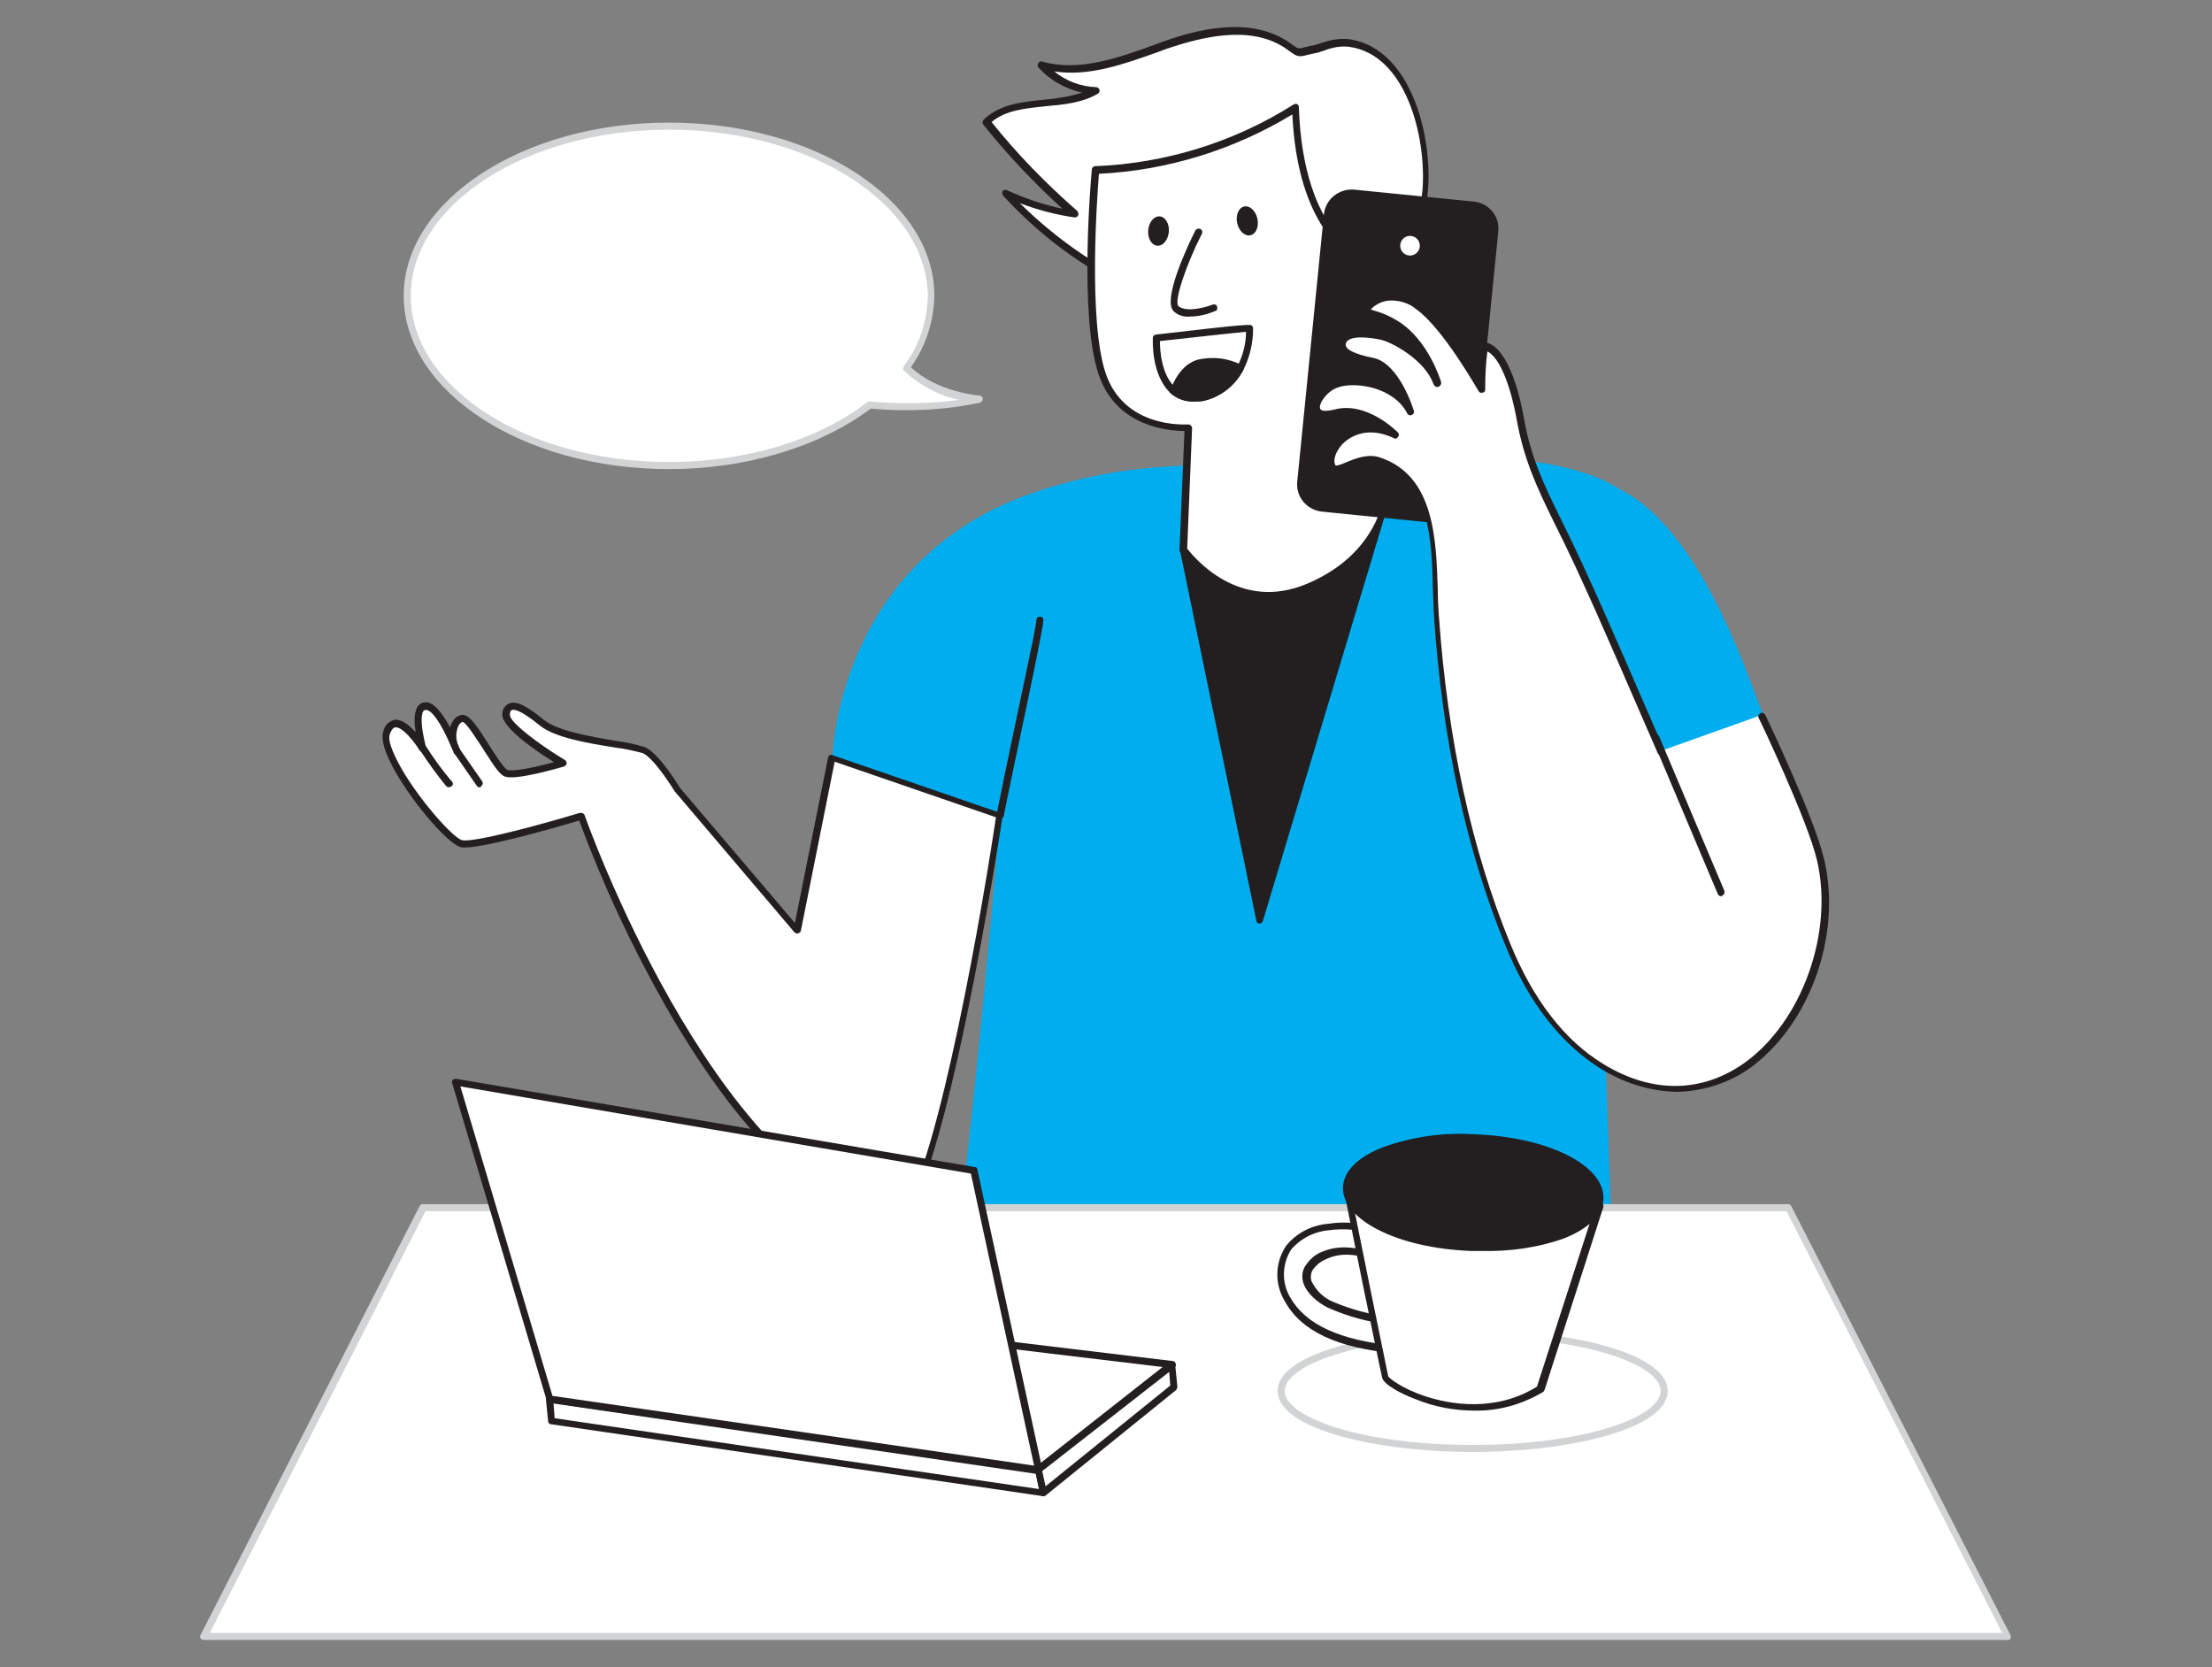 <?xml version="1.0" encoding="utf-8"?>
<!-- Generator: Adobe Illustrator 25.0.0, SVG Export Plug-In . SVG Version: 6.00 Build 0)  -->
<svg version="1.1" id="Layer_1" xmlns="http://www.w3.org/2000/svg" xmlns:xlink="http://www.w3.org/1999/xlink" x="0px" y="0px"
	 viewBox="0 0 406 306" style="enable-background:new 0 0 406 306;" xml:space="preserve">
<rect x="0" y="0" width="406" height="306" fill="#808080" stroke="none"/>
<style type="text/css">
	.st0{fill:#00ADEE;}
	.st1{fill:#231F20;}
	.st2{fill:#FFFFFF;}
	.st3{fill:none;}
	.st4{fill:#D1D3D4;}
</style>
<g id="_66_calling">
	<path class="st0" d="M293,142.1l30.7-10.9c-1.3-1.8-10.2-33.4-26.4-41.4c-14.2-9.4-52.8-6.3-82.5-4.2c-9.5,0.5-18.9,2.4-27.8,5.8
		c-33.5,13.3-34.2,47.6-34.2,47.6l30.8,10.6c0,0-5,59.9-9.7,91.2c0,0,38.6,22.7,122.7,8.8C296.6,249.7,293.2,150.9,293,142.1z"/>
	<polygon class="st1" points="217.2,100.9 231.2,168.8 254.7,90.4 	"/>
	<path class="st1" d="M231.2,169.5L231.2,169.5c-0.3,0-0.6-0.2-0.6-0.5l-14-67.9c-0.1-0.3,0.1-0.7,0.5-0.8l37.5-10.5
		c0.2-0.1,0.5,0,0.6,0.2c0.2,0.2,0.2,0.4,0.2,0.6L231.8,169C231.7,169.3,231.5,169.5,231.2,169.5z M217.9,101.4l13.4,64.8l22.4-74.8
		L217.9,101.4z"/>
	<path class="st2" d="M247.7,8c-2.6-0.4-4.4,0.6-6.7,1.2c-3.1,0.8-2.2,0.8-5-1c-6.5-4.2-15-2.3-22.3,0.3s-15,5.7-22.4,3.6
		c2.6,2.8,6.1,4.5,9.9,4.7c-6.1,3.6-14.9,0.8-20,5.7c4.8,6.1,10.2,11.7,16.1,16.9c-4.4-0.7-8.6-2-12.6-3.9
		c7.4,8.1,16.5,14.5,26.6,18.7c7.4,3.2,15.4,5.6,23.4,5c12.9-0.9,26.1-11,27.2-24.4C262.4,25.7,258.9,9.5,247.7,8z"/>
	<path class="st1" d="M232.2,60c-6.4,0-13.4-1.7-21.3-5.2c-10.2-4.3-19.3-10.7-26.8-18.9c-0.2-0.3-0.2-0.7,0-0.9s0.5-0.2,0.7-0.1
		c3.3,1.5,6.7,2.7,10.2,3.4c-5.2-4.7-10.1-9.9-14.5-15.4c-0.2-0.2-0.2-0.6,0-0.9c3-2.9,7.1-3.3,11.1-3.7c2.4-0.2,4.8-0.6,7-1.3
		c-3.1-0.7-5.9-2.3-8-4.6c-0.2-0.2-0.2-0.5,0-0.8c0.1-0.3,0.5-0.4,0.7-0.3c6.7,1.9,13.7-0.6,20.4-3l1.6-0.6
		c6.4-2.3,15.8-4.7,22.9-0.2l1,0.7c1.1,0.8,1.1,0.8,2.6,0.4l0.9-0.2c0.6-0.1,1.2-0.3,1.8-0.5c1.7-0.6,3.5-0.9,5.2-0.7l0,0
		c11.2,1.7,15.2,17.5,14.4,27.7c-1.1,14.4-15.3,24.1-27.8,25C233.8,59.9,233,60,232.2,60z M187.2,37.3c7,6.9,15.2,12.5,24.2,16.3
		c8.7,3.8,16.2,5.4,23.1,5c15.4-1,25.7-13.1,26.6-23.8c0.7-9.7-3-24.7-13.4-26.2l0,0c-1.6-0.2-3.2,0.1-4.7,0.7
		c-0.6,0.2-1.2,0.4-1.8,0.5l-0.9,0.2c-1.9,0.5-2.1,0.5-3.6-0.6l-1-0.7C229.2,4.5,220.2,6.9,214,9l-1.6,0.6
		c-6.2,2.2-12.6,4.5-18.9,3.5c2.2,1.8,4.9,2.8,7.7,2.9c0.3,0,0.5,0.2,0.6,0.5s-0.1,0.6-0.3,0.7c-2.9,1.7-6.3,2-9.6,2.3
		c-3.7,0.4-7.3,0.7-9.9,2.9c4.7,5.9,10,11.3,15.7,16.3c0.2,0.2,0.3,0.5,0.2,0.8s-0.4,0.4-0.7,0.4C193.7,39.4,190.4,38.5,187.2,37.3z
		"/>
	<path class="st2" d="M218.1,78.4l-0.9,22.5c0,0,9.1,12.7,23,6.8s14.5-17.3,14.5-17.3l-4.5-42.9c0,0-11.7-3.9-12.4-27.8
		c-11,7-23.7,11-36.7,11.4c0,0-2.4,26.4,1.2,37.3S218.1,78.4,218.1,78.4z"/>
	<path class="st1" d="M232.9,110c-10,0-16.2-8.6-16.3-8.7s-0.1-0.3-0.1-0.4l0.9-21.8c-2.8,0-12.6-0.7-15.8-10.5
		c-3.6-10.9-1.3-36.5-1.2-37.5c0-0.3,0.3-0.6,0.6-0.6c12.9-0.5,25.5-4.4,36.4-11.3c0.3-0.2,0.7-0.2,0.9,0.1c0.1,0.1,0.1,0.3,0.1,0.4
		c0.4,12.1,3.6,18.8,6.2,22.4c1.4,2.1,3.4,3.8,5.7,4.8c0.2,0.1,0.4,0.3,0.4,0.5l4.4,43c0,0.2-0.8,12-14.9,18
		C238,109.4,235.5,109.9,232.9,110z M217.9,100.7c1.2,1.5,9.5,11.8,22.1,6.4c13.4-5.7,14.1-16.7,14.1-16.8L249.6,48
		c-2.1-0.9-11.4-6.2-12.4-27c-10.7,6.5-23,10.3-35.5,10.9c-0.3,3.9-2,26.7,1.2,36.5c3.4,10.3,14.7,9.5,15.2,9.5
		c0.2,0,0.4,0.1,0.5,0.2s0.2,0.3,0.2,0.5L217.9,100.7z"/>
	<path class="st2" d="M244.2,58.8c3,0.8,6.2,0.3,8.9-1.3c3.7-2.4,5.9-6.5,5.8-10.9c0.1-1.6-0.2-3.2-0.8-4.7
		c-0.6-1.5-1.9-2.6-3.4-3.1c-1.9-0.3-3.9,0-5.6,0.9c-2.6,1-2.8,2.5-4.5,4.5c0.2-0.2,0.4-0.7,0.5-0.9"/>
	<path class="st1" d="M247,59.8c-1,0-2.1-0.1-3-0.4c-0.4-0.1-0.6-0.5-0.5-0.8c0.1-0.4,0.5-0.6,0.8-0.5c2.8,0.7,5.8,0.3,8.4-1.2
		c3.5-2.2,5.6-6.2,5.5-10.3c0.1-1.5-0.2-3-0.7-4.4c-0.6-1.3-1.6-2.3-3-2.8c-1.6-0.4-3.3,0.1-5.1,0.9c-1.3,0.5-2.4,1.4-3,2.6
		c-0.4,0.5-0.7,1.1-1.1,1.6l-0.1,0.1c-0.3,0.2-0.7,0.2-0.9,0s-0.2-0.6,0-0.9l0,0c0,0,0.1-0.2,0.1-0.3c0.1-0.2,0.2-0.4,0.4-0.6
		c0.1-0.1,0.2-0.1,0.2-0.2l0.3-0.4c0.8-1.4,2.1-2.6,3.6-3.1c1.8-0.9,3.9-1.3,6-0.9c1.7,0.6,3.1,1.8,3.8,3.5c0.7,1.6,0.9,3.3,0.8,5
		c0.1,4.6-2.2,8.9-6.1,11.4C251.4,59.2,249.3,59.8,247,59.8z"/>
	<path class="st2" d="M220,42.6c0,0-6.2,12.4-4.1,14.1c2.1,1.8,7-0.2,7-0.2"/>
	<path class="st1" d="M218.4,58.1c-1.1,0.1-2.1-0.2-2.9-0.9c-2.3-1.9,2.4-11.9,3.9-14.9c0.2-0.3,0.6-0.4,0.9-0.3
		c0.3,0.2,0.5,0.5,0.3,0.9l0,0c-2.9,5.7-5.2,12.5-4.3,13.3c1.5,1.2,5,0.2,6.3-0.3c0.3-0.1,0.7,0,0.8,0.4c0.1,0.3,0,0.7-0.4,0.8l0,0
		C221.6,57.7,220,58.1,218.4,58.1z"/>
	<ellipse transform="matrix(0.977 -0.212 0.212 0.977 -3.406 49.423)" class="st1" cx="229" cy="40.6" rx="1.9" ry="2.7"/>
	
		<ellipse transform="matrix(8.963542e-02 -0.996 0.996 8.963542e-02 151.343 250.454)" class="st1" cx="212.7" cy="42.4" rx="2.7" ry="1.9"/>
	<path class="st1" d="M219.2,73.7c-1.5,0.1-3-0.4-4.2-1.4c-3.8-3.4-3.4-10-3.4-10.3s0.3-0.6,0.6-0.6c17.2-2,17.4-1.9,17.6-1.6
		c0.1,0.1,0.2,0.3,0.2,0.5l0,0c0,2.6-0.6,5.3-1.8,7.6c-1.5,2.9-4.2,5-7.4,5.7C220.3,73.6,219.7,73.7,219.2,73.7z M212.9,62.6
		c0,1.6,0.2,6.3,3,8.7c1.3,1,3.1,1.4,4.7,1c2.8-0.6,5.2-2.4,6.5-5c1-2,1.6-4.1,1.6-6.4C226.4,61.1,218.4,62,212.9,62.6z M229.4,60.2
		L229.4,60.2z M229.4,60.2L229.4,60.2z"/>
	<path class="st1" d="M227.6,67.6c-3.1,5.8-9.5,6.5-12.2,4.2c0.9-2.2,2.3-4.5,4.7-5.2C222.7,66.1,225.3,66.4,227.6,67.6z"/>
	<path class="st1" d="M219.2,73.7c-1.5,0-3-0.5-4.2-1.4c-0.2-0.2-0.3-0.5-0.2-0.7c1.2-3.1,2.9-5,5.1-5.6c2.7-0.6,5.5-0.3,8,1
		c0.2,0.1,0.3,0.2,0.3,0.4c0.1,0.2,0.1,0.3,0,0.5c-1.5,2.9-4.2,5-7.4,5.7C220.3,73.7,219.7,73.7,219.2,73.7z M216.2,71.6
		c1.3,0.8,2.8,1,4.3,0.7c2.6-0.5,4.8-2.1,6.2-4.4c-2-0.9-4.3-1.1-6.4-0.6C218.7,67.7,217.3,69.2,216.2,71.6z"/>
	<path class="st1" d="M183.6,149.6"/>
	<path class="st1" d="M183.6,150.3h-0.2c-0.3-0.1-0.6-0.4-0.5-0.7l0,0c3.9-19.4,7.3-34.2,7.3-35.7c0-0.3,0.2-0.7,0.5-0.7
		c0,0,0.1,0,0.2,0c0.4,0,0.6,0.2,0.6,0.6c0.1,1.4-5.7,27.9-7.3,36.1C184.1,150,183.9,150.2,183.6,150.3z"/>
	<path class="st1" d="M248.5,35.5l22,2.2c2.4,0.2,4.1,2.4,3.9,4.8l-4.9,49c-0.2,2.4-2.4,4.1-4.8,3.9l-22-2.2
		c-2.4-0.2-4.1-2.4-3.9-4.8l4.9-49C244,37,246.1,35.3,248.5,35.5z"/>
	<path class="st1" d="M265.1,96.1h-0.5l-22-2.2c-2.7-0.3-4.8-2.7-4.5-5.5l4.9-49.1c0.3-2.7,2.7-4.7,5.5-4.5l22,2.2
		c2.8,0.3,4.8,2.7,4.5,5.5l0,0l-4.9,49.1C269.8,94.2,267.7,96.1,265.1,96.1z M248.1,36.2c-0.9,0-1.7,0.3-2.3,0.8
		c-0.7,0.6-1.2,1.5-1.3,2.5l-4.9,49c-0.2,2,1.3,3.8,3.3,4.1l22,2.2l0,0c2,0.2,3.8-1.3,4-3.3l0,0l4.9-49c0.2-2-1.3-3.9-3.3-4.1
		l-22-2.2L248.1,36.2z"/>
	<path class="st2" d="M323.7,131.1c0,0,9,18.9,10.8,26.3c5.4,23-15.2,53.4-40.3,38.1c-8.2-5-13.7-13.5-17.4-22.4
		c-7.8-18.9-11.7-39.9-13.1-60.3c-0.6-9.1,1.1-24.7-10.2-28.5c-3.6-1.3-7.8,2.7-8.7,1.1c-1.4-2.8,3.6-9.5,11.5-5.9
		c0,0-5.5-5.7-11.2-4.1s-3.2-4.1,0.4-5.3c3.3-1.1,10.8-0.2,13.5,5.1c0,0-2.5-8.3-6.9-9.2c-4.4-0.9-5.9-2.1-5.6-3.4
		c0.4-2.3,4.5-1.8,6.9-1.3s8.8,4,10.5,8.6c0,0-2.1-7.3-7.5-10.7c-3.4-2.1-6.1-1.8-5.4-2.9s4.6-3.9,9.6-0.3
		c5,3.6,11.5,15.2,11.5,15.2s0-8,0.7-7.8c3.8,1,5.8,10.3,6.3,13.3c1.2,7.1,3.5,12.1,6.8,18.7c6.2,12.4,13.5,29.8,19,42.4"/>
	<path class="st1" d="M307.8,200.4c-4.9-0.1-9.7-1.6-13.9-4.2c-7.3-4.5-13.3-12.1-17.6-22.7c-7.1-17.3-11.6-37.7-13.1-60.5
		c-0.1-1.5-0.1-3.1-0.2-4.8c-0.2-8.9-0.5-20-9.6-23.1c-1.7-0.6-3.7,0.2-5.3,0.8c-1.6,0.6-3.1,1.2-3.7-0.1c-0.6-1.3-0.1-3.6,1.5-5.4
		c2-2,4.8-2.9,7.5-2.4c-2-1.3-5-2.6-7.9-1.8c-3,0.8-3.9-0.3-4.1-1c-0.6-1.8,1.5-4.7,4.1-5.6c4-1,8.2-0.2,11.5,2.2
		c-1.1-2.2-2.8-4.6-4.9-5c-2.8-0.6-6.5-1.7-6.1-4.2c0.6-3.2,5.9-2.2,7.7-1.8c2.6,0.8,4.9,2,6.9,3.8c-1.2-1.9-2.7-3.5-4.5-4.7
		c-1.2-0.7-2.5-1.3-3.9-1.7c-1-0.3-1.7-0.5-1.9-1.1c-0.1-0.3,0-0.7,0.2-1c1-1.2,2.4-2,3.9-2.3c2.3-0.3,4.7,0.3,6.5,1.8
		c3.8,2.8,8.4,9.9,10.5,13.4c0.1-5.4,0.6-5.8,0.8-6c0.2-0.1,0.4-0.2,0.7-0.1c4.2,1.1,6.3,10.8,6.8,13.8c1.2,7,3.5,11.9,6.8,18.6
		c5,10,10.6,23.1,15.6,34.6l3.4,7.8c0.1,0.3,0,0.7-0.3,0.9l0,0c-0.3,0.1-0.7,0-0.9-0.3l-3.4-7.8c-5-11.5-10.6-24.6-15.6-34.5
		c-3.3-6.7-5.6-11.7-6.9-18.9c-0.9-5.1-2.8-11.3-5.4-12.6c-0.3,2.3-0.4,4.7-0.4,7c0,0.4-0.3,0.6-0.7,0.6c-0.2,0-0.4-0.1-0.5-0.3
		c-0.1-0.1-6.5-11.5-11.4-15c-1.5-1.3-3.5-1.8-5.4-1.6c-1.1,0.2-2.2,0.7-3,1.6l0.9,0.3c1.5,0.4,2.9,1.1,4.2,1.9
		c5.5,3.5,7.7,10.8,7.8,11.1c0.1,0.4-0.1,0.7-0.5,0.9c-0.4,0.1-0.7-0.1-0.9-0.5l0,0c-1.5-4.4-7.7-7.8-9.9-8.2
		c-3.7-0.7-5.9-0.4-6.2,0.8c-0.2,1,1.6,1.9,5.1,2.6c4.7,1,7.3,9.3,7.4,9.7c0.1,0.4-0.1,0.7-0.5,0.8c-0.3,0.1-0.6-0.1-0.7-0.3
		c-2.5-4.9-9.6-5.9-12.7-4.8c-2.1,0.7-3.6,3-3.3,3.9c0.2,0.5,1.1,0.5,2.5,0.2c6-1.7,11.6,4,11.8,4.2c0.2,0.2,0.2,0.6,0,0.8
		c-0.2,0.3-0.5,0.4-0.8,0.2c-5.3-2.5-8.5,0.2-9.4,1.1c-1.2,1.3-1.8,2.9-1.3,3.9c0.2,0.2,1.4-0.3,2.1-0.6c1.7-0.7,4-1.6,6.2-0.8
		c9.9,3.4,10.2,15,10.5,24.3c0,1.7,0.1,3.3,0.2,4.8c1.6,22.6,6,42.8,13.1,60.1c4.2,10.3,10,17.8,17.1,22.1c9,5.5,18.2,5.3,26-0.3
		c10.5-7.6,16.3-23.9,13.2-37.1c-1.7-7.3-10.6-26-10.7-26.1c-0.2-0.3,0-0.7,0.3-0.9s0.7,0,0.9,0.3c0.4,0.8,9.1,19.1,10.8,26.5
		c3.3,13.9-2.6,30.4-13.7,38.4C317.4,198.7,312.7,200.3,307.8,200.4z"/>
	<circle class="st2" cx="258.8" cy="45.1" r="2.4"/>
	<path class="st1" d="M258.8,48.2c-1.7,0-3.1-1.4-3.1-3.1c0-1.7,1.4-3.1,3.1-3.1s3.1,1.4,3.1,3.1l0,0
		C261.9,46.8,260.5,48.2,258.8,48.2z M258.8,43.3c-1,0-1.8,0.8-1.8,1.8s0.8,1.8,1.8,1.8s1.8-0.8,1.8-1.8l0,0
		C260.6,44.1,259.8,43.3,258.8,43.3L258.8,43.3L258.8,43.3z"/>
	<path class="st1" d="M315.9,164.5c-0.3,0-0.5-0.2-0.6-0.4l-12-28.4c-0.2-0.3,0-0.7,0.3-0.9s0.7,0,0.9,0.3l0,0l12,28.4
		c0.1,0.3,0,0.7-0.3,0.8C316.1,164.4,316,164.5,315.9,164.5z"/>
	<path class="st2" d="M152.8,139l-6.4,31.7l-22-25.9c0,0-3.8-6.3-6.2-7.2c-2.9-1.1-14.8-1.8-18.7-5c-4-3.2-6.1-3.9-6.5-1.4
		s10.5,9,10.5,9s-8.7,2.5-10.5,1.8s-6.2-10-8-10c-0.9,0-2.9,2-1.1,6.1c-1.6-3.9-3.8-8.3-5.7-8.3s-1.8,3.3-0.6,7.7c0,0-4.7-7.7-6.5-3
		c-1.7,4.4,10.8,19.8,13.7,20.5c2.9,0.7,22-5,22-5s23.2,66.1,56.8,74.7c8.4,2.1,20.1-74.9,20.1-74.9L152.8,139z"/>
	<path class="st1" d="M163.8,225.2c-0.2,0-0.4,0-0.5-0.1c-14.1-3.6-28-17.4-41.4-40.9c-6.1-10.8-11.3-22-15.6-33.6
		c-3.6,1.1-18.9,5.5-21.7,4.9c-2.5-0.6-9.6-9-12.7-15.1c-1.5-2.9-2-5-1.5-6.3c0.2-1,1.1-1.8,2.1-2c1.3-0.1,2.7,1.1,3.8,2.3
		c-0.4-2.3-0.2-3.9,0.4-4.8c0.4-0.5,0.9-0.7,1.5-0.7l0,0c1.3,0,2.8,1.6,4.4,4.6c0.1-0.4,0.3-0.8,0.5-1.1c0.4-0.7,1-1.1,1.8-1.2
		c1.3,0,2.7,2.1,4.9,5.6c1.1,1.8,2.7,4.2,3.3,4.5c1,0.4,5.2-0.5,8.6-1.4c-3.4-2.1-9.8-6.5-9.5-8.9c0-0.8,0.5-1.6,1.3-1.9
		c1.3-0.5,3.1,0.4,6.3,3c2.5,2.1,8.8,3.1,13.3,3.9c1.8,0.2,3.5,0.6,5.2,1.1c2.5,1,6.1,6.8,6.5,7.5l21.1,24.8L152,139
		c0-0.2,0.2-0.3,0.3-0.4c0.2-0.1,0.4-0.1,0.5,0l30.8,10.6c0.3,0.1,0.5,0.4,0.4,0.7c-0.4,2.8-10.7,69.6-19.1,75.1
		C164.8,225.2,164.3,225.3,163.8,225.2z M106.7,149.2c0.3,0,0.5,0.2,0.6,0.4c0.2,0.7,23.4,65.8,56.3,74.3c0.3,0.1,0.6,0,0.8-0.2
		c6.3-4.1,14.8-49.7,18.4-73.7l-29.6-10.2l-6.2,31c0,0.2-0.2,0.4-0.5,0.5c-0.2,0.1-0.5,0-0.7-0.2l-22-25.9c-1.1-1.8-4.1-6.3-5.9-7
		c-1.6-0.4-3.3-0.8-5-1c-5-0.8-11.1-1.8-13.9-4.1c-3.4-2.8-4.6-2.9-5-2.8c-0.4,0.2-0.4,0.5-0.4,0.9c-0.2,1.2,5.1,5.3,10.1,8.3
		c0.3,0.2,0.4,0.6,0.2,0.9c-0.1,0.1-0.2,0.2-0.4,0.3c-1.5,0.4-9,2.6-10.9,1.8c-1-0.4-2.1-2.2-3.9-5c-1.2-1.8-3.1-4.9-3.8-5
		c-0.3,0.1-0.5,0.3-0.7,0.6c-0.6,1.2-0.6,2.7,0,3.9c0.1,0.2,0.2,0.5,0.3,0.7c0.1,0.3,0,0.7-0.4,0.8c-0.3,0.1-0.7,0-0.8-0.3
		c-0.1-0.3-0.2-0.5-0.3-0.7c-2.2-5.3-3.9-7.2-4.8-7.2l0,0c-0.2,0-0.4,0.1-0.5,0.2c-0.2,0.3-0.8,1.6,0.5,6.7c0.1,0.3-0.1,0.6-0.4,0.8
		c-0.3,0.1-0.6,0-0.8-0.3c-1.1-1.8-3.2-4.3-4.4-4.2c-0.4,0-0.7,0.4-1,1.1c-0.3,0.7-0.3,1.9,1.4,5.2c3.2,6.2,10.1,14,11.8,14.4
		c2,0.5,14-2.7,21.6-5C106.6,149.2,106.6,149.2,106.7,149.2L106.7,149.2z"/>
	<line class="st3" x1="83.9" y1="138" x2="88.1" y2="143.9"/>
	<path class="st1" d="M88,144.5c-0.2,0-0.4-0.1-0.5-0.3l-4.1-5.9c-0.2-0.3-0.1-0.7,0.1-0.9l0,0c0.3-0.2,0.7-0.2,0.9,0.1l0,0l4.1,5.9
		c0.2,0.3,0.1,0.7-0.2,0.9l0,0C88.3,144.5,88.1,144.5,88,144.5z"/>
	<path class="st2" d="M77.6,137.3c1.4,2.3,3,4.4,4.7,6.5"/>
	<path class="st1" d="M82.4,144.5c-0.2,0-0.4-0.1-0.5-0.2c-1.7-2.1-3.3-4.3-4.8-6.6c-0.2-0.3-0.1-0.7,0.2-0.9
		c0.3-0.2,0.7-0.1,0.9,0.2c1.4,2.2,3,4.4,4.7,6.4c0.3,0.2,0.3,0.7,0,0.9C82.7,144.4,82.5,144.5,82.4,144.5L82.4,144.5z"/>
	<polygon class="st2" points="77.7,221.6 328.3,221.6 368.6,300.3 37.4,300.3 	"/>
	<path class="st4" d="M368.6,301H37.4c-0.2,0-0.4-0.1-0.6-0.3c-0.1-0.2-0.1-0.4,0-0.6L77,221.4c0.1-0.2,0.3-0.4,0.6-0.4h250.6
		c0.2,0,0.5,0.1,0.6,0.4l40.2,78.7c0.1,0.2,0.1,0.4,0,0.6C369,300.9,368.8,301,368.6,301z M38.5,299.7h329l-39.6-77.4H78.1
		L38.5,299.7z"/>
	<ellipse class="st2" cx="270.3" cy="255.3" rx="35.1" ry="10.6"/>
	<path class="st4" d="M270.3,266.5c-17.6,0-35.8-4.2-35.8-11.2s18.2-11.2,35.8-11.2s35.8,4.2,35.8,11.2
		C306.1,262.3,287.9,266.5,270.3,266.5z M270.3,245.4c-20.6,0-34.5,5.1-34.5,9.9s13.9,9.9,34.5,9.9s34.5-5.1,34.5-9.9
		S291,245.4,270.3,245.4z"/>
	<polygon class="st2" points="100.8,256.8 101.2,260.8 191.5,274 190.6,269.8 	"/>
	<path class="st1" d="M191.5,274.6h-0.1l-90.3-13.2c-0.3,0-0.5-0.3-0.5-0.6l-0.4-4c0-0.2,0.1-0.4,0.2-0.5c0.2-0.1,0.4-0.2,0.5-0.2
		l89.7,13c0.3,0,0.5,0.2,0.5,0.5l0.9,4.2c0.1,0.2,0,0.4-0.2,0.6C191.8,274.6,191.6,274.6,191.5,274.6z M101.8,260.3l88.9,13
		l-0.6-2.8l-88.5-12.9L101.8,260.3z"/>
	<path class="st2" d="M100.8,256.8c0,0,20.5-17.6,21.2-17.5c0.7,0.2,93,11.2,93,11.2l-24.5,19.2L100.8,256.8z"/>
	<path class="st1" d="M190.6,270.4L190.6,270.4l-89.8-13c-0.3,0-0.5-0.2-0.5-0.5c-0.1-0.2,0-0.5,0.2-0.7
		c20.8-17.8,21.4-17.7,21.8-17.6c1.4,0.2,92,11.1,92.9,11.2c0.3,0,0.5,0.2,0.6,0.5s0,0.5-0.2,0.7L191,270.3
		C190.8,270.4,190.7,270.4,190.6,270.4z M102.4,256.3l88,12.7l23-18.1c-17.9-2.1-86.8-10.5-91.3-11
		C120.7,240.9,109.7,250,102.4,256.3z"/>
	<polygon class="st2" points="191.5,274 215.4,254.6 215.1,250.5 190.6,269.8 	"/>
	<path class="st1" d="M191.5,274.6c-0.1,0-0.1,0-0.2,0c-0.2-0.1-0.4-0.3-0.4-0.5l-0.9-4.2c-0.1-0.2,0-0.5,0.2-0.7l24.5-19.2
		c0.3-0.2,0.7-0.2,0.9,0.1c0.1,0.1,0.1,0.2,0.1,0.4l0.4,4c0,0.2-0.1,0.4-0.2,0.6l-24,19.4C191.8,274.6,191.6,274.6,191.5,274.6z
		 M191.3,270l0.6,2.8l22.9-18.5l-0.2-2.5L191.3,270z"/>
	<polygon class="st2" points="100.8,256.8 83.5,198.7 178.6,214.9 190.6,269.8 	"/>
	<path class="st1" d="M190.6,270.4L190.6,270.4l-89.8-13c-0.3,0-0.5-0.2-0.5-0.5L83,198.8c-0.1-0.2,0-0.5,0.1-0.6
		c0.2-0.2,0.4-0.2,0.6-0.2l95.2,16.2c0.3,0,0.5,0.2,0.5,0.5l11.9,54.9c0.1,0.4-0.1,0.7-0.5,0.8C190.7,270.4,190.6,270.4,190.6,270.4
		L190.6,270.4z M101.4,256.2l88.4,12.8l-11.6-53.6l-93.7-16L101.4,256.2z"/>
	<path class="st2" d="M243.8,225.1l-0.8,0.1c-2.6,0.4-4.9,1.7-6.5,3.7c-1.9,2.9-2,6.5-0.2,9.5c3.7,6.7,12.8,8.6,19.8,9.2
		c1,0.2,2,0.1,2.9-0.2c1.2-0.3,1.9-1.5,1.6-2.6c-0.2-0.7-0.7-1.2-1.3-1.5c-0.7-0.3-1.5-0.6-2.3-0.7c-4.3-0.7-8.9-1.3-12.9-3.3
		c-2.3-1.2-5.6-3.9-3.9-6.8c0.6-0.9,1.4-1.7,2.5-2.1c4-1.9,7.8-0.5,11.8,0.7c0.3,0.1,0.6,0.1,0.9,0.1c0.8-0.2,1.3-1,1.1-1.8
		c-0.1-1.7-1.9-2.9-3.5-3.5C250,225,246.9,224.7,243.8,225.1z"/>
	<path class="st1" d="M257.3,248.4c-0.4,0-0.8,0-1.2,0c-10.7-1-17.3-4.1-20.3-9.6c-1.9-3.2-1.8-7.1,0.3-10.2
		c1.7-2.1,4.2-3.5,6.9-3.9l0.9-0.1c3.2-0.5,6.5-0.1,9.5,1c1.4,0.5,3.7,1.8,3.9,4c0.2,1.1-0.6,2.2-1.7,2.5c-0.4,0-0.8,0-1.2-0.2
		l-1-0.3c-3.5-1.1-6.8-2.1-10.2-0.4c-0.9,0.4-1.6,1-2.2,1.8c-0.4,0.6-0.5,1.4-0.3,2.1c0.8,1.7,2.2,3.1,3.9,3.8
		c3.5,1.5,7.3,2.5,11.1,2.9l1.6,0.3c0.9,0.1,1.7,0.3,2.5,0.7c0.9,0.5,1.6,1.4,1.7,2.4c0,1.3-0.8,2.5-2.1,2.9
		C258.7,248.3,258,248.4,257.3,248.4z M243.9,225.8l-0.8,0.1c-2.4,0.4-4.5,1.6-6.1,3.4c-1.7,2.7-1.8,6.1-0.2,8.8
		c2.8,5,9.1,7.9,19.3,8.9c0.9,0.1,1.8,0.1,2.6-0.2c0.7-0.2,1.2-0.9,1.2-1.6c-0.1-0.6-0.5-1.1-1-1.3c-0.7-0.3-1.4-0.5-2.1-0.6
		l-1.6-0.2c-4-0.4-7.9-1.5-11.5-3.1c-1.8-0.9-3.9-2.6-4.5-4.6c-0.3-1-0.2-2.2,0.4-3.1c0.7-1,1.6-1.9,2.7-2.4
		c3.9-1.8,7.6-0.7,11.2,0.4l1,0.3c0.2,0.1,0.4,0.1,0.6,0.1c0.4,0,0.6-0.6,0.6-1.1c-0.1-1.6-2.2-2.6-3-2.9
		C249.9,225.7,246.9,225.4,243.9,225.8L243.9,225.8z"/>
	<path class="st2" d="M247.1,217.9c0,0,6.5,32.8,7.1,34.8s16.1,10.1,28.5,2.1l10.8-33.6L247.1,217.9z"/>
	<path class="st1" d="M270.6,258.9c-3.7,0-7.4-0.7-10.8-2.1c-2.7-1-5.8-2.7-6.1-3.9c-0.5-2-6.9-33.5-7.1-34.8c0-0.2,0-0.4,0.2-0.6
		c0.1-0.2,0.3-0.2,0.5-0.2l46.4,3.4c0.4,0,0.6,0.3,0.6,0.7c0,0.1,0,0.1,0,0.1l-10.8,33.6c-0.1,0.1-0.1,0.3-0.3,0.4
		C279.3,257.8,275,259,270.6,258.9z M247.9,218.6c1,5.2,6.5,32.2,6.9,34c0.2,0.4,2.6,2.3,6.9,3.7c4.3,1.4,12.7,3,20.4-1.8l10.5-32.5
		L247.9,218.6z"/>
	
		<ellipse transform="matrix(3.996834e-02 -0.999 0.999 3.996834e-02 41.296 479.619)" class="st1" cx="270.2" cy="218.3" rx="10.1" ry="23.3"/>
	<path class="st1" d="M272.2,229.6H270c-13.4-0.5-23.7-5.7-23.5-11.7c0.1-3,2.8-5.6,7.5-7.4c5.4-1.9,11.1-2.7,16.8-2.3
		c13.4,0.5,23.7,5.7,23.5,11.8c-0.1,3-2.8,5.6-7.5,7.4C282.1,229,277.2,229.7,272.2,229.6z M268.6,209.4c-4.8-0.1-9.6,0.7-14.1,2.3
		c-4.2,1.6-6.5,3.9-6.7,6.3c-0.2,5.1,10,9.8,22.2,10.3c5.5,0.3,11.1-0.4,16.3-2.2c4.2-1.6,6.5-3.9,6.7-6.3c0.2-5.1-10-9.8-22.2-10.3
		L268.6,209.4z"/>
	<path class="st2" d="M179.7,73.3c0,0-8.4-0.6-13.4-5.8c2.9-3.8,4.5-8.4,4.5-13.2c0-17.2-21.5-31.1-48-31.1s-48,13.9-48,31.1
		s21.5,31.1,48,31.1c14.8,0,28-4.3,36.8-11.1C166.3,75,173.1,74.7,179.7,73.3z"/>
	<path class="st4" d="M122.8,86.1c-26.9,0-48.7-14.3-48.7-31.8S96,22.5,122.8,22.5s48.7,14.2,48.7,31.8c-0.1,4.7-1.6,9.3-4.3,13.1
		c4.8,4.6,12.5,5.2,12.6,5.2c0.3,0,0.6,0.3,0.6,0.6c0,0.3-0.2,0.6-0.5,0.7c-6.6,1.4-13.4,1.7-20.1,1.1C150.5,82,137,86.1,122.8,86.1
		z M122.8,23.8c-26.1,0-47.4,13.7-47.4,30.5s21.2,30.5,47.4,30.5c14.1,0,27.3-4,36.4-11c0.1-0.1,0.3-0.1,0.5-0.1
		c5.5,0.5,11,0.4,16.4-0.3c-3.8-0.8-7.4-2.7-10.2-5.4c-0.2-0.2-0.2-0.6,0-0.8c2.8-3.7,4.3-8.2,4.4-12.8
		C170.2,37.5,148.9,23.8,122.8,23.8z"/>
</g>
</svg>

